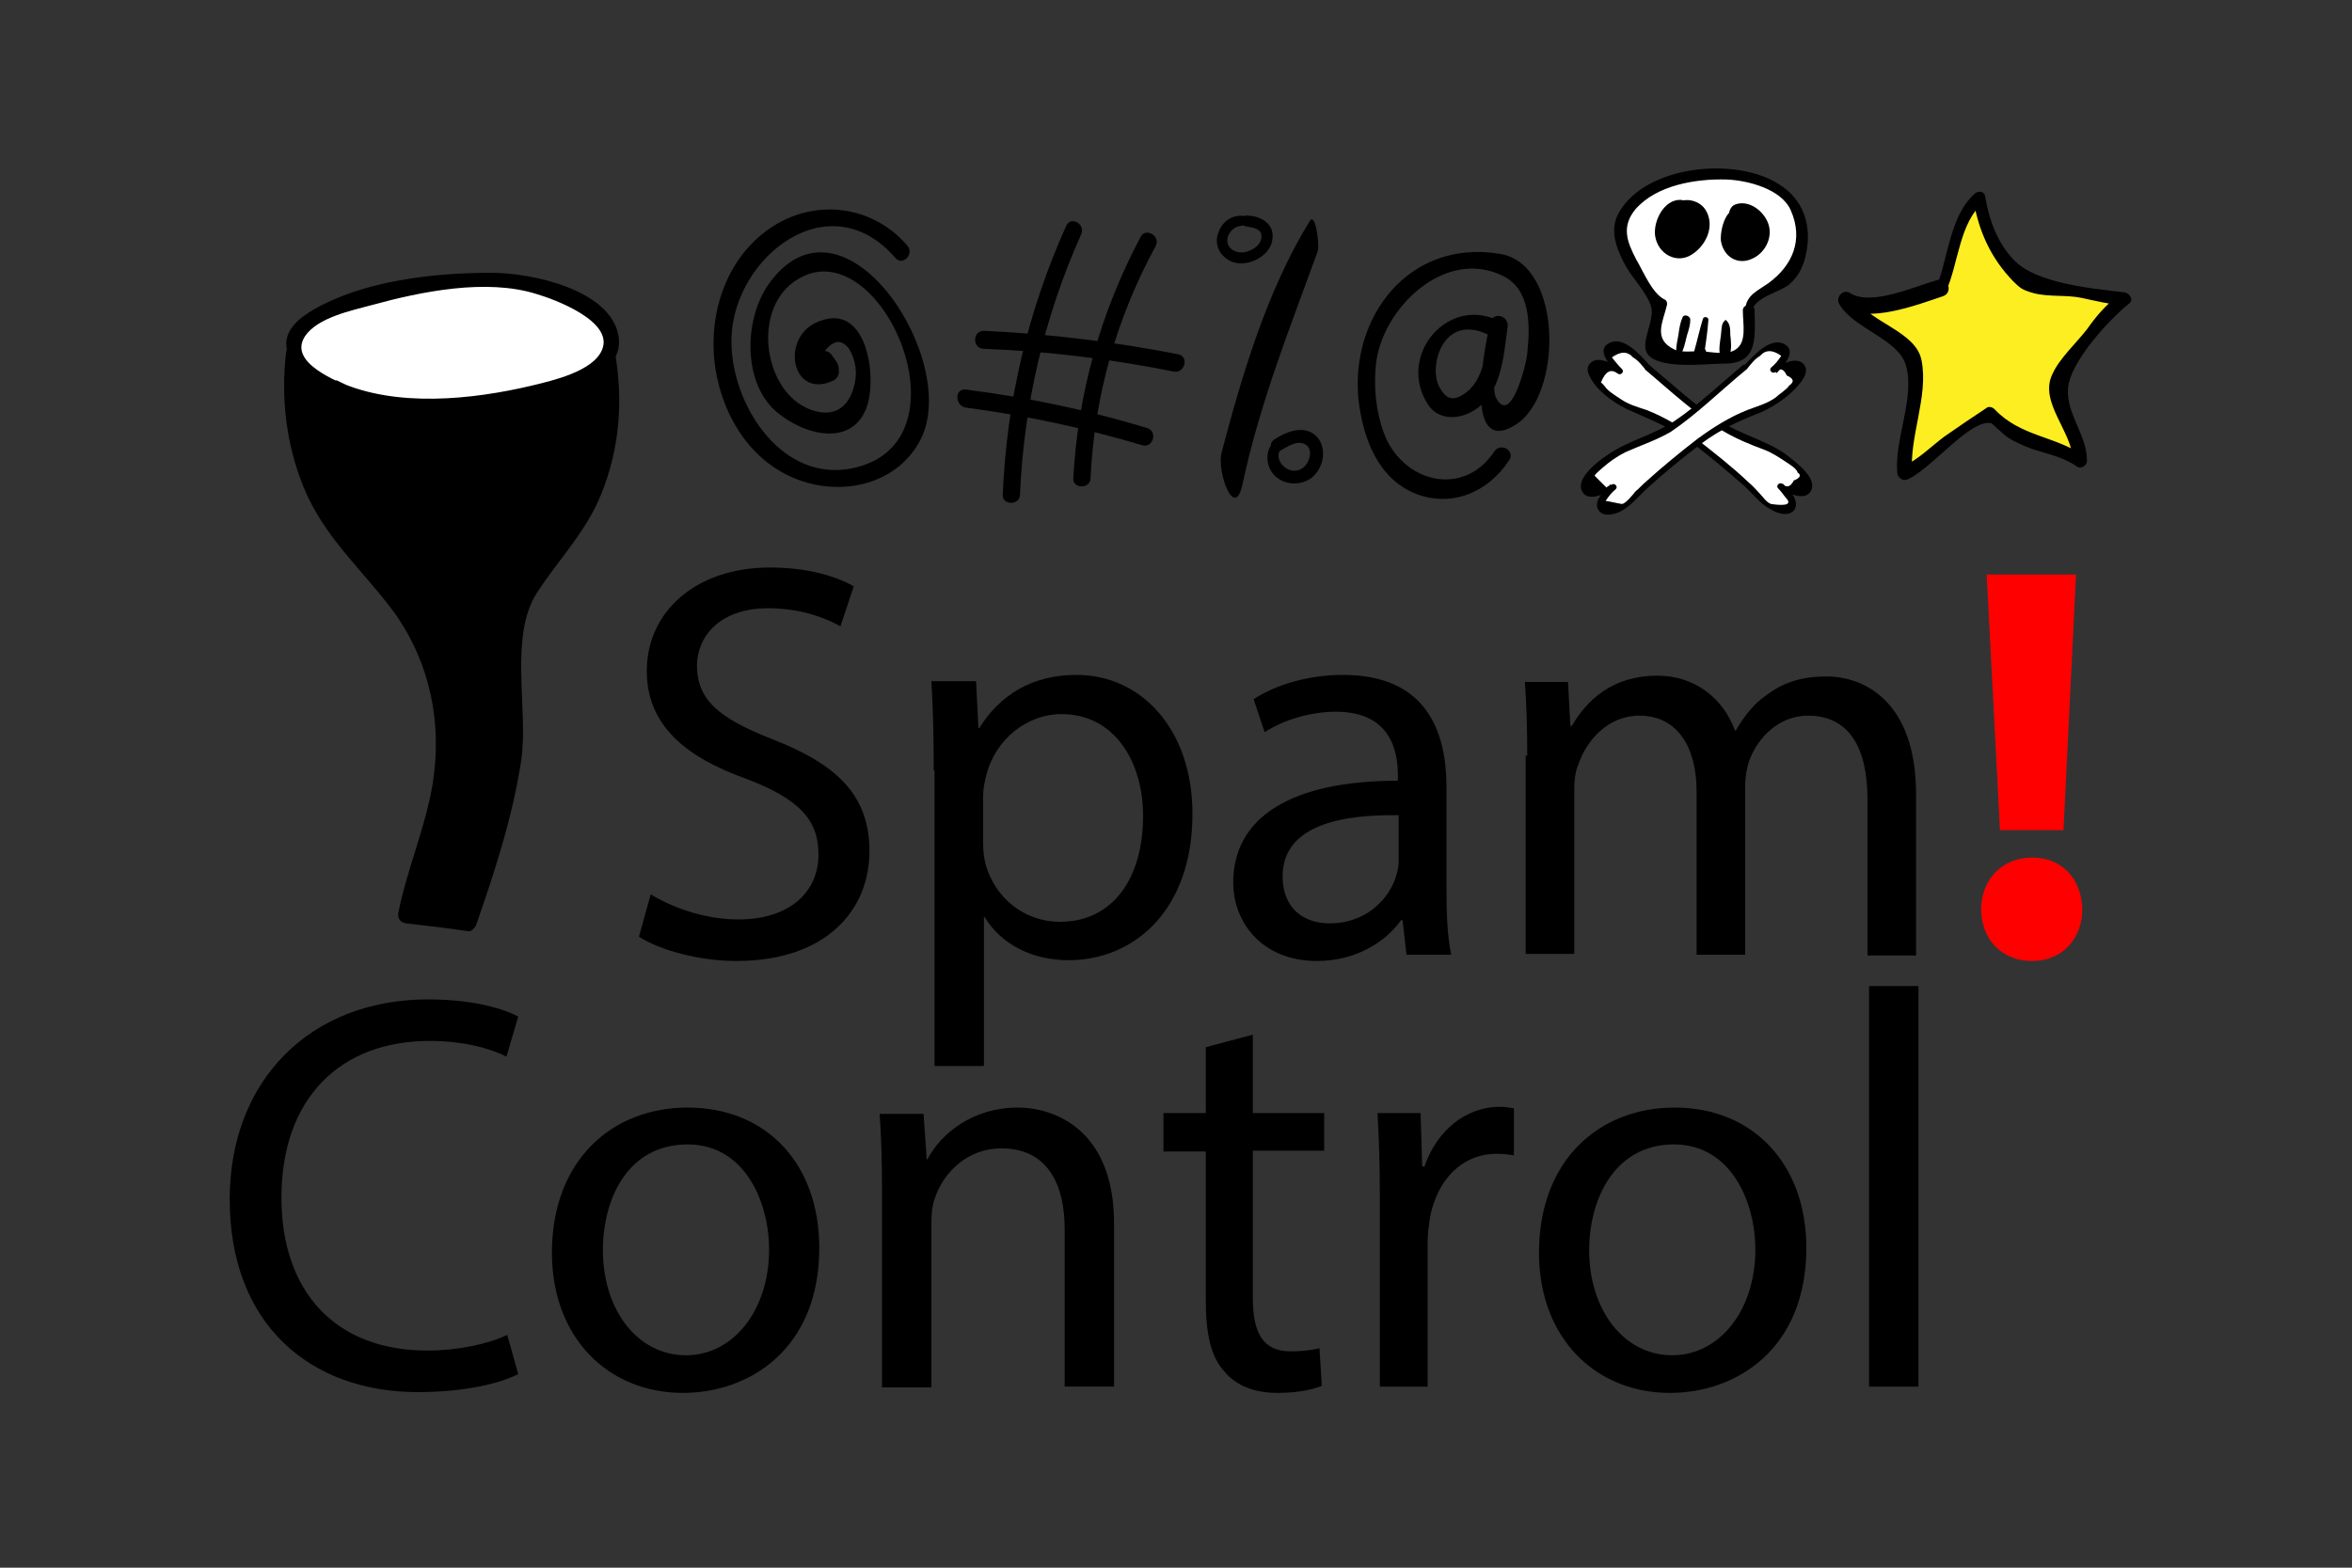<?xml version="1.0" encoding="utf-8"?>
<!-- Generator: Adobe Illustrator 19.2.1, SVG Export Plug-In . SVG Version: 6.00 Build 0)  -->
<svg version="1.1" id="ga-spam-control" xmlns="http://www.w3.org/2000/svg" xmlns:xlink="http://www.w3.org/1999/xlink" x="0px"
	 y="0px" viewBox="0 0 300 200" style="enable-background:new 0 0 300 200;" xml:space="preserve">
<rect x="0" y="0" width="300" height="200" fill="#333333" stroke="none"/>
<style type="text/css">
	.st0{fill:#FF0000;}
	.st1{fill:#FFFFFF;}
	.st2{fill:#FCEE21;}
</style>
<g id="logo">
	<g id="text">
		<g id="control">
			<path d="M66.1,175.3c-2.3,1.2-6.9,2.3-12.8,2.3c-13.7,0-24-8.6-24-24.6c0-15.2,10.3-25.5,25.3-25.5c6,0,9.9,1.3,11.5,2.2
				l-1.5,5.1c-2.4-1.2-5.8-2-9.8-2c-11.4,0-18.9,7.3-18.9,20c0,11.9,6.8,19.5,18.6,19.5c3.8,0,7.7-0.8,10.2-2L66.1,175.3z"/>
			<path d="M104.5,159.2c0,12.9-8.9,18.5-17.4,18.5c-9.4,0-16.7-6.9-16.7-17.9c0-11.7,7.6-18.5,17.3-18.5
				C97.8,141.3,104.5,148.5,104.5,159.2z M76.9,159.5c0,7.6,4.4,13.4,10.6,13.4c6,0,10.6-5.7,10.6-13.5c0-5.9-3-13.4-10.4-13.4
				C80.1,146,76.9,152.9,76.9,159.5z"/>
			<path d="M112.5,151.5c0-3.6-0.1-6.6-0.3-9.4h5.6l0.4,5.8h0.1c1.7-3.3,5.8-6.6,11.5-6.6c4.8,0,12.3,2.9,12.3,14.8v20.8h-6.3v-20.1
				c0-5.6-2.1-10.3-8.1-10.3c-4.2,0-7.4,3-8.5,6.5c-0.3,0.8-0.4,1.9-0.4,3v21h-6.3V151.5z"/>
			<path d="M159.8,132v10h9.1v4.8h-9.1v18.8c0,4.3,1.2,6.8,4.8,6.8c1.7,0,2.9-0.2,3.7-0.4l0.3,4.8c-1.2,0.5-3.2,0.9-5.6,0.9
				c-3,0-5.3-0.9-6.8-2.7c-1.8-1.9-2.4-5-2.4-9.1v-19h-5.4V142h5.4v-8.4L159.8,132z"/>
			<path d="M176,152.9c0-4.1-0.1-7.6-0.3-10.9h5.5l0.2,6.8h0.3c1.6-4.7,5.4-7.6,9.6-7.6c0.7,0,1.2,0.1,1.8,0.2v6
				c-0.6-0.1-1.3-0.2-2.2-0.2c-4.5,0-7.6,3.4-8.5,8.1c-0.1,0.9-0.3,1.9-0.3,3v18.6H176V152.9z"/>
			<path d="M230.4,159.2c0,12.9-8.9,18.5-17.4,18.5c-9.4,0-16.7-6.9-16.7-17.9c0-11.7,7.6-18.5,17.3-18.5
				C223.6,141.3,230.4,148.5,230.4,159.2z M202.7,159.5c0,7.6,4.4,13.4,10.6,13.4c6,0,10.6-5.7,10.6-13.5c0-5.9-3-13.4-10.4-13.4
				C206,146,202.7,152.9,202.7,159.5z"/>
			<path d="M238.4,125.8h6.3v51.1h-6.3V125.8z"/>
		</g>
		<g id="spam">
			<path d="M83,114.1c2.8,1.7,6.9,3.2,11.2,3.2c6.4,0,10.2-3.4,10.2-8.3c0-4.5-2.6-7.1-9.1-9.6c-7.9-2.8-12.8-6.9-12.8-13.8
				c0-7.6,6.3-13.2,15.7-13.2c5,0,8.6,1.2,10.7,2.4l-1.7,5.1c-1.6-0.9-4.8-2.3-9.2-2.3c-6.6,0-9.1,4-9.1,7.3c0,4.5,3,6.8,9.6,9.4
				c8.2,3.2,12.4,7.1,12.4,14.3c0,7.5-5.5,14-17,14c-4.7,0-9.8-1.4-12.4-3.1L83,114.1z"/>
			<path d="M119.1,98.3c0-4.5-0.1-8.1-0.3-11.4h5.7l0.3,6h0.1c2.6-4.2,6.7-6.8,12.4-6.8c8.4,0,14.8,7.1,14.8,17.7
				c0,12.5-7.6,18.7-15.8,18.7c-4.6,0-8.6-2-10.7-5.5h-0.1V136h-6.3V98.3z M125.4,107.6c0,0.9,0.1,1.8,0.3,2.6
				c1.2,4.4,5,7.4,9.5,7.4c6.7,0,10.6-5.5,10.6-13.5c0-7-3.7-13-10.4-13c-4.3,0-8.4,3.1-9.6,7.8c-0.2,0.8-0.4,1.7-0.4,2.6V107.6z"/>
			<path d="M179.4,121.8l-0.5-4.4h-0.2c-1.9,2.7-5.7,5.2-10.7,5.2c-7.1,0-10.7-5-10.7-10c0-8.4,7.5-13,21-13v-0.7
				c0-2.9-0.8-8.1-7.9-8.1c-3.2,0-6.6,1-9.1,2.6l-1.4-4.2c2.9-1.9,7.1-3.1,11.4-3.1c10.7,0,13.2,7.3,13.2,14.3v13c0,3,0.1,6,0.6,8.4
				H179.4z M178.4,104c-6.9-0.1-14.8,1.1-14.8,7.8c0,4.1,2.7,6,6,6c4.5,0,7.4-2.9,8.4-5.8c0.2-0.6,0.4-1.4,0.4-2V104z"/>
			<path d="M194.8,96.4c0-3.6-0.1-6.6-0.3-9.4h5.5l0.3,5.6h0.2c1.9-3.3,5.2-6.4,10.9-6.4c4.8,0,8.4,2.9,9.9,7h0.1
				c1.1-1.9,2.4-3.5,3.9-4.5c2.1-1.6,4.4-2.4,7.7-2.4c4.6,0,11.4,3,11.4,15.1v20.5h-6.2V102c0-6.7-2.4-10.7-7.6-10.7
				c-3.6,0-6.4,2.7-7.5,5.8c-0.3,0.9-0.5,2-0.5,3.2v21.5h-6.2v-20.9c0-5.5-2.4-9.6-7.3-9.6c-4,0-6.8,3.2-7.8,6.3
				c-0.4,0.9-0.5,2-0.5,3.1v21h-6.2V96.4z"/>
			<path class="st0" d="M252.7,116c0-3.8,2.7-6.6,6.5-6.6c3.8,0,6.3,2.7,6.4,6.6c0,3.7-2.5,6.6-6.4,6.6
				C255.3,122.6,252.7,119.8,252.7,116z M255.1,105.9l-1.7-32.6h11.4l-1.6,32.6H255.1z"/>
		</g>
	</g>
	<g id="filter">
		<g>
			<path d="M76,46.5c-2,1.9-4.7,2.6-7.2,3.5c-2.8,1.1-5.7,1.7-8.6,2.1c-5.8,0.6-11.7-0.1-17.1-2.4c-1.6-0.6-3.1-1.4-4.3-2.7
				c-0.6-0.6-1-1.4-1.3-2.1c-1.5,10.2,2.3,21,9.7,28.2c8.1,7.9,11,17.5,8.6,28.7c-1,4.6-1.7,4.8-2.8,9.2c-0.4,1.4-0.8,3.2-1.2,5.8
				l3.9,0.5l3.9,0.5c0.6-1.7,1.2-3.5,1.8-5.3C63.9,105,66,97.2,66,89.4c0-3.6-1-8.6,0.3-12.1c0.6-1.7,1.8-3.1,3-4.5
				c0.5-0.5,0.7-1.1,1.1-1.7c0.6-0.8,1.2-1.4,1.8-2.2c2.2-3,3.8-6.4,4.8-10c1.2-4.6,1.3-9.4,0.4-14C77,45.5,76.6,46,76,46.5z"/>
			<g>
				<path d="M75.3,45.8c-4.7,3.8-12.7,5.4-18.6,5.5c-5.6,0.1-15.6-1-18.3-6.9c-0.5-1-1.8-0.3-1.9,0.5c-0.7,5.9,0,11.7,2.2,17.2
					c2.7,6.6,7.6,10.6,11.7,16.2c4.5,6.4,6,14,4.8,21.6c-0.9,5.6-3.3,11-4.4,16.6c-0.1,0.7,0.3,1.2,1,1.3c2.6,0.3,5.3,0.6,7.9,1
					c0.4,0.1,0.8-0.4,1-0.7c2.4-6.9,4.7-13.9,5.8-21.2c0.9-6.5-1.6-15.7,2-21.3c2.8-4.3,6.3-7.8,8.2-12.6c2.4-5.9,2.8-12.1,1.7-18.3
					c-0.2-0.9-1.4-0.9-1.8-0.2C76.1,44.9,75.7,45.4,75.3,45.8c-0.9,0.9,0.5,2.4,1.4,1.4c0.7-0.7,0.9-1,1.5-1.8
					c-0.6-0.1-1.2-0.2-1.8-0.2c1.7,9.7-1,17.8-6.8,25.5c-1.5,2-3.4,4-4.3,6.4c-1.1,3-0.6,6.3-0.5,9.4c0.5,8.9-1.6,17.4-4.3,25.8
					c0,0-1.2,4.6-1.1,4.5c-0.5,0.3-2.8-0.3-3.4-0.4c-1.4-0.2-2.8-0.3-4.2-0.5c0.3,0.4,0.6,0.8,1,1.3c2.3-11.9,7.7-22.5,2.4-34.5
					c-2.6-5.9-7.4-9.5-11-14.7c-4.7-6.7-6.5-14.8-5.6-22.9c-0.6,0.2-1.2,0.3-1.9,0.5c2.8,6.2,12.2,7.7,18.3,7.9
					c7.1,0.3,16.1-1.4,21.7-6C77.7,46.4,76.3,45,75.3,45.8z"/>
			</g>
		</g>
		<g>
			<path class="st1" d="M42.7,49.5c13.2,6.5,53.4-2.9,25.9-13C60.8,33.6,23.4,40.1,42.7,49.5C48.1,52.2,41.1,48.8,42.7,49.5z"/>
			<g>
				<path d="M42.2,50.4c7.3,3.3,16.6,2.7,24.2,1.1c3.7-0.8,13.4-2.9,12.5-8.6c-1-6-11.2-8.1-16.2-8.1c-7.4,0-16.3,1-22.7,4.7
					c-7.7,4.4-1,9.3,4.2,11.8c0.3-0.6,0.7-1.2,1-1.7c-0.8-0.4-1.5-0.7-2.3-1.1c-0.3,0.6-0.7,1.2-1,1.7C42,50.3,42.1,50.4,42.2,50.4
					c1.2,0.6,2.2-1.2,1-1.7c-0.1,0-0.2-0.1-0.2-0.1c-1.2-0.6-2.2,1.2-1,1.7c0.8,0.4,1.5,0.7,2.3,1.1c1.2,0.6,2.2-1.2,1-1.7
					c-2.3-1.1-8.6-3.4-6.4-6.8c1.6-2.4,6-3.3,8.6-4c6.2-1.7,14.5-3.4,20.9-1.4c2.4,0.7,9.9,3.5,8.4,7.1c-1.1,2.8-6.5,4-9,4.6
					C60.2,51,50.5,52,43.2,48.7C42,48.1,41,49.9,42.2,50.4z"/>
			</g>
		</g>
	</g>
	<g id="swearing">
		<g>
			<g>
				<path d="M115.7,31.3c-4.3-5-11.4-6-17-2.5c-5.7,3.6-8.2,10.4-7.6,17c0.6,6.3,4.1,12.7,10.2,15.2c5.7,2.4,12.9,1,16-4.7
					c5.5-9.9-9.4-33.1-19-20.4c-3.4,4.4-3.7,12.8,0.7,16.6c3.6,3.1,9.8,4.6,11.6-0.7c1.3-4-0.1-13.7-6.6-10.6
					c-4.5,2.2-2.9,9.9,2.4,7.3c0.3-0.2,0.6-0.6,0.6-1c0-1.1-0.2-1.2-0.9-2.2c-0.8-1.2-2.8-0.1-1.9,1.1c1.5-2.9,2.9-3.5,4.1-1.9
					c0.9,1.5,1.1,3.2,0.6,4.9c-0.9,3.3-3.4,3.9-6.1,2.6c-5.5-2.6-6.9-12.9-1-16.4C112,29.4,123.6,55,110,59.4
					c-9.9,3.2-17-7.8-16.7-16.4c0.4-10.3,12.5-19.8,20.9-10.1C115.1,34,116.7,32.4,115.7,31.3L115.7,31.3z"/>
			</g>
		</g>
		<g>
			<g>
				<path d="M136,28.8c-4.9,10.9-7.6,22.4-8.1,34.3c-0.1,1.4,2.2,1.4,2.2,0c0.5-11.5,3.1-22.7,7.8-33.2
					C138.5,28.6,136.6,27.5,136,28.8L136,28.8z"/>
			</g>
		</g>
		<g>
			<g>
				<path d="M145.5,30.2c-5.1,9.6-8,19.9-8.6,30.8c-0.1,1.4,2.2,1.4,2.2,0c0.5-10.5,3.3-20.4,8.3-29.6
					C148.1,30.1,146.1,29,145.5,30.2L145.5,30.2z"/>
			</g>
		</g>
		<g>
			<g>
				<path d="M125.5,44.5c8.1,0.3,16.2,1.3,24.2,2.9c1.4,0.3,2-1.9,0.6-2.2c-8.2-1.6-16.4-2.6-24.8-3C124,42.2,124,44.5,125.5,44.5
					L125.5,44.5z"/>
			</g>
		</g>
		<g>
			<g>
				<path d="M123.2,52c7.6,1,15.1,2.6,22.5,4.8c1.4,0.4,2-1.8,0.6-2.2c-7.6-2.3-15.2-3.9-23.1-4.9C121.7,49.5,121.8,51.8,123.2,52
					L123.2,52z"/>
			</g>
		</g>
		<g>
			<g>
				<path d="M167,28.3c-5.4,8.8-8.6,19.6-11.2,29.5c-0.6,2.4,1.7,8.8,2.7,3.9c2.2-10.3,6-19.8,9.6-29.7
					C168.3,31.2,167.8,26.8,167,28.3L167,28.3z"/>
			</g>
		</g>
		<g>
			<g>
				<path d="M159.3,27.7c-1.8-0.6-3.5,0.4-4,2.3c-0.5,1.8,1,3.5,2.8,3.6c1.8,0.1,4-1.2,4.2-3.1c0.3-2-1.6-3-3.3-3
					c-0.9,0-0.9,1.3,0,1.4c0.8,0.1,1.9,0.3,1.9,1.2c0.1,1.3-1.7,2.2-2.7,2.1c-1.3-0.1-2.1-1.2-1.4-2.4c0.6-1,1.4-1,2.4-1.1
					C159.8,28.6,159.9,27.8,159.3,27.7L159.3,27.7z"/>
			</g>
		</g>
		<g>
			<g>
				<path d="M163.3,55.8c-1.7,0.8-2.1,2.8-1.1,4.4c1.1,1.6,3.3,1.9,4.9,0.9c1.6-1.1,2.2-3.5,1.1-5.1c-1.5-2-4.1-1-5.7,0.1
					c-0.9,0.6-0.1,2,0.8,1.4c0.9-0.5,2-1.3,3-0.9c1.3,0.5,0.8,2.3,0,3c-1.9,1.6-4.6-1.4-2.4-2.8C164.5,56.4,164,55.4,163.3,55.8
					L163.3,55.8z"/>
			</g>
		</g>
		<g>
			<g>
				<path d="M191.5,41.1c-6.7-3.7-13.5,4.3-9.3,10.6c1.3,1.9,3.9,1.9,5.9,0.6c3.5-2.2,3.7-7.1,4.2-10.6c0.2-1.4-1.8-2-2.2-0.6
					c-0.6,2.4-3.7,17.4,3.2,13.1c6-3.7,6.1-20.4-1.9-21.8c-11.7-2-19.3,8.1-18.1,18.8c0.6,4.8,2.5,9.9,7.3,11.8
					c4.7,1.8,9.3-0.3,11.9-4.3c0.8-1.2-1.1-2.3-1.9-1.1c-4,6-11.8,3.9-14.1-2.4c-1-2.7-1.3-5.8-1-8.7c0.7-7,8.7-15,16.2-11.3
					c3.5,1.7,3.5,6.2,3.1,9.9c-0.1,1.3-2.1,9.4-4,5.6c-0.8-1.6,0.9-7.2,1.4-9.1c-0.7-0.2-1.4-0.4-2.2-0.6c-0.4,2.9-0.4,7-2.9,9
					c-1.7,1.3-2.6,1-3.5-0.6c-1.5-2.8,0.6-9.8,6.6-6.5C191.7,43.7,192.8,41.8,191.5,41.1L191.5,41.1z"/>
			</g>
		</g>
		<g>
			<g>
				<g>
					<path class="st1" d="M223,39.6c-0.1-2.1,4.9-3,5.8-5c1.2-2.6,1.7-5.5,0.3-8c-1.8-3.1-6.2-4.5-10.2-4.3c-4,0.3-6.3,0.6-9.5,2.7
						c-0.5,0.3-2.9,2.8-2.8,3.4c0,0.7,0.2,2.7,0.5,3.3c0.5,1.1,1.9,3.4,3.4,5.8c0.4,0.6,0.6,1.4,1.5,1.4c-0.4,1.8-0.8,3.6-1.1,5.4
						c0,0.2-0.1,0.4,0.1,0.6c0.2,0.3,0.7,0.4,1.1,0.4c2.8,0.2,5.7,0.3,8.5,0.5c0.7,0,1.5,0,2-0.5c0.2-0.2,0.2-0.4,0.3-0.7
						C222.9,42.9,223.1,41.2,223,39.6z"/>
					<g>
						<path d="M223.4,39.7c0.6-1.9,3.4-2.3,4.8-3.4c1.3-1.1,1.9-2.5,2.2-4.1c0.7-3.5-0.4-6.8-3.5-8.7c-5.4-3.5-16.9-2.5-20.4,3.6
							c-1.3,2.3-0.3,4.7,0.9,6.9c0.9,1.6,2.7,3.4,3.2,5.1c0.5,1.8-1.4,4.5-0.5,6c1.4,2.1,7.5,1.3,9.5,1.3c4.5,0.1,4.3-2.8,4.2-6.8
							c0-0.9-1.5-0.9-1.5,0c0,1.8,0.6,4.2-1.1,5.1c-1.1,0.6-3,0.2-4.2,0.1c-0.9,0-2.6,0.2-3.4-0.2c-2.8-1.3-1.5-3.5-1-5.6
							c0.1-0.3,0-0.7-0.3-0.8c-1.6-0.8-2.7-3.6-3.6-5.1c-1.2-2.3-1.9-4.2-0.1-6.4c2.7-3.1,7.7-3.9,11.6-3.8c2.7,0.1,7,1.2,8.2,3.9
							c1.7,3.8,0.2,7.1-2.8,9.3c-1.4,1-2.8,1.5-3,3.3C222.6,40,223.2,40.1,223.4,39.7z"/>
					</g>
				</g>
				<g>
					<g>
						<path d="M214.6,44.8c0.3-0.7,0.4-1.4,0.6-2.1c0.2-0.6,0.4-1.3,0.4-1.9c0-0.5-0.8-0.8-1-0.3c-0.3,0.7-0.4,1.4-0.5,2.1
							c-0.1,0.7-0.3,1.4-0.3,2.1C213.8,45.2,214.4,45.2,214.6,44.8L214.6,44.8z"/>
					</g>
				</g>
				<g>
					<path d="M213.6,27.4c0.4-0.9,1.7-1.3,2.5-0.8s1.3,1.6,1.1,2.6c-0.2,1-0.9,1.8-1.7,2.4c-0.3,0.2-0.7,0.4-1.2,0.5
						c-0.8,0.1-1.6-0.6-1.9-1.3c-0.7-1.6,0.3-3.7,2-4.1"/>
					<g>
						<path d="M214.1,27.9c0.7-0.8,1.9-0.8,2.2,0.4c0.2,1-0.6,2.2-1.6,2.6c-1,0.4-1.6-0.7-1.4-1.6c0.2-1,0.9-1.2,1.6-1.8
							c0.8-0.6,0.6-1.9-0.5-2c-2.1-0.1-3.5,2.6-3.3,4.5c0.3,2.4,2.8,3.8,4.8,2.4c1.8-1.2,2.9-3.7,1.6-5.7c-1.1-1.6-4-1.7-4.6,0.5
							C212.8,27.9,213.6,28.4,214.1,27.9L214.1,27.9z"/>
					</g>
				</g>
				<g>
					<path d="M221.8,27.2c-0.9,0.8-1.4,2-1.3,3.2c0.1,0.7,0.4,1.4,1,1.7c0.4,0.2,0.8,0.2,1.2,0.1c1.3-0.3,2.1-1.8,1.8-3
						c-0.3-1.3-1.7-2.2-3-1.9"/>
					<g>
						<path d="M222,26.6c-1.9-0.3-2.6,2.7-2.5,4.1c0.3,2,2.1,3.2,4,2.3c1.6-0.7,2.6-2.6,2.1-4.3c-0.5-1.7-2.5-3.3-4.3-2.6
							c-0.8,0.3-1.2,1.9,0,2.1c0.7,0.1,1.5,0.1,2,0.8c0.4,0.6,0.2,1.6-0.5,2c-1,0.6-1.3-0.5-1.2-1.3c0.1-0.9,1-1.6,0.9-2.5
							C222.4,26.9,222.3,26.6,222,26.6L222,26.6z"/>
					</g>
				</g>
				<g>
					<g>
						<path d="M217.2,40.7c-0.4,1.3-0.7,2.7-1.1,4.1c-0.2,0.7,0.6,1,1.1,0.6c0.1,0,0.1-0.1,0.2-0.1c0.6-0.5-0.2-1.3-0.8-1
							c-0.1,0-0.1,0.1-0.2,0.1c0.3,0.2,0.6,0.4,1,0.6c0.2-1.4,0.4-2.7,0.5-4.1C218,40.4,217.3,40.3,217.2,40.7L217.2,40.7z"/>
					</g>
				</g>
				<g>
					<g>
						<path d="M220,40.9c-0.5,0.4-0.4,1.3-0.5,1.9c-0.1,0.8-0.3,1.7-0.1,2.6c0.1,0.6,1,0.5,1.2,0c0.3-0.8,0.2-1.9,0.1-2.7
							c0-0.6,0-1.4-0.5-1.8C220.2,40.8,220.1,40.8,220,40.9L220,40.9z"/>
					</g>
				</g>
			</g>
			<g>
				<g>
					<path class="st1" d="M210.1,46.9c-0.2-0.2-0.4-0.5-0.7-0.7c-0.7-0.7-1.3-1.4-2.3-1.8c-0.6-0.3-1.1-0.4-1.6-0.3
						c-0.5,0.1-0.9,0.5-0.7,1.1c0.2,0.5,0.6,1.1,1,1.6c0.2,0.2,0.4,0.4,0.5,0.6c-0.7-0.3-1.5-0.8-2.2-0.9c-0.7-0.1-1.4,0.1-1.4,0.8
						c0,0.7,0.8,1.7,1.5,2.3c0.5,0.5,1.2,1.1,1.8,1.5c0.5,0.4,1.1,0.7,1.7,1c0.3,0.2,0.8,0.3,1.1,0.4c0.3,0.1,0.5,0.1,0.8,0.2
						c0.2,0.1,0.4,0.2,0.6,0.3c0.5,0.2,1,0.4,1.5,0.7c1.2,0.7,2.3,1.3,3.5,2.1c0.7,0.5,1.4,1.1,2.1,1.6c0.9,0.7,1.8,1.5,2.7,2.3
						c0.8,0.7,1.6,1.3,2.4,2c0.3,0.3,0.6,0.5,0.9,0.7l0,0.1c0.2,0.2,0.4,0.5,0.7,0.7c0.7,0.7,1.3,1.4,2.3,1.8
						c0.6,0.3,1.1,0.4,1.6,0.3c0.5-0.1,0.9-0.5,0.7-1.1c-0.2-0.5-0.6-1.1-1-1.6c-0.2-0.2-0.4-0.4-0.5-0.6c0.7,0.3,1.5,0.8,2.2,0.9
						c0.7,0.1,1.4-0.1,1.4-0.8c0-0.7-0.8-1.7-1.5-2.3c-0.5-0.5-1.2-1.1-1.8-1.5c-0.5-0.4-1.1-0.7-1.7-1c-0.3-0.2-0.8-0.3-1.1-0.4
						c-0.3-0.1-0.5-0.1-0.8-0.2c-0.2-0.1-0.4-0.2-0.6-0.3c-0.5-0.2-1-0.4-1.5-0.7c-1.2-0.7-2.3-1.3-3.5-2.1
						c-0.7-0.5-1.4-1.1-2.1-1.6c-0.9-0.7-1.8-1.5-2.7-2.3c-0.8-0.7-1.6-1.3-2.4-2C210.7,47.4,210.4,47.2,210.1,46.9"/>
					<g>
						<path d="M210.4,46.6c-1-1.1-3.3-3.9-5.2-2.8c-1.7,0.9,0.3,2.9,1,3.7c0.2-0.2,0.3-0.4,0.5-0.6c-0.9-0.4-2.7-1.5-3.7-0.7
							c-0.9,0.7-0.4,1.6,0.1,2.4c1.1,1.7,3.2,3.1,5.1,3.9c2.7,1.2,5.2,2.2,7.6,4c2.3,1.7,4.5,3.6,6.7,5.5c1.1,1,2,2.3,3.4,3
							c0.8,0.5,2.3,1,3,0c0.7-1.2-0.8-2.6-1.5-3.3c-0.2,0.2-0.3,0.4-0.5,0.6c1,0.5,3.3,1.8,4.1,0.3c0.9-1.7-2.3-3.9-3.3-4.7
							c-2.6-1.8-5.8-2.5-8.5-4.3C216,51.6,213.3,49,210.4,46.6c-0.4-0.2-0.9,0.3-0.5,0.6c3.2,2.7,6.3,5.6,9.9,7.8
							c1.7,1,3.4,1.7,5.3,2.4c1,0.4,1.9,1,2.8,1.6c0.3,0.2,1.3,0.8,1.4,1.3c0.5,0.3,0.3,0.7-0.5,1c-0.4,0.8-0.9,1-1.5,0.4
							c-0.4-0.2-0.8,0.3-0.5,0.6c0.3,0.3,0.6,0.7,0.9,1.1c0.9,0.9,0.3,1.2-1.8,0.9c-0.6-0.2-1.1-1-1.5-1.4c-0.5-0.5-0.8-0.9-1.3-1.3
							c-2.1-2-4.4-3.8-6.7-5.6c-1.9-1.5-4.1-2.8-6.4-3.7c-1.2-0.4-2.3-0.7-3.3-1.4c-0.6-0.4-1.6-1-2-1.6c-0.2-0.2-0.3-0.4-0.5-0.5
							c0.6-1.5,1.3-1.8,2.2-1.1c0.4,0.2,0.8-0.3,0.5-0.6c-0.5-0.5-0.9-1-1.3-1.5c1.1-0.8,2-0.8,2.7,0c0.7,0.4,1.2,1.1,1.7,1.7
							C210.2,47.5,210.7,46.9,210.4,46.6L210.4,46.6z"/>
					</g>
				</g>
				<g>
					<path class="st1" d="M222.5,46.9c0.2-0.2,0.4-0.5,0.7-0.7c0.7-0.7,1.3-1.4,2.3-1.8c0.6-0.3,1.1-0.4,1.6-0.3
						c0.5,0.1,0.9,0.5,0.7,1.1c-0.2,0.5-0.6,1.1-1,1.6c-0.2,0.2-0.4,0.4-0.5,0.6c0.7-0.3,1.5-0.8,2.2-0.9c0.7-0.1,1.4,0.1,1.4,0.8
						c0,0.7-0.8,1.7-1.5,2.3c-0.5,0.5-1.2,1.1-1.8,1.5c-0.5,0.4-1.1,0.7-1.7,1c-0.3,0.2-0.8,0.3-1.1,0.4c-0.3,0.1-0.5,0.1-0.8,0.2
						c-0.2,0.1-0.4,0.2-0.6,0.3c-0.5,0.2-1,0.4-1.5,0.7c-1.2,0.7-2.3,1.3-3.5,2.1c-0.7,0.5-1.4,1.1-2.1,1.6
						c-0.9,0.7-1.8,1.5-2.7,2.3c-0.8,0.7-1.6,1.3-2.4,2c-0.3,0.3-0.6,0.5-0.9,0.7l0,0.1c-0.2,0.2-0.4,0.5-0.7,0.7
						c-0.7,0.7-1.3,1.4-2.3,1.8c-0.6,0.3-1.1,0.4-1.6,0.3c-0.5-0.1-0.9-0.5-0.7-1.1c0.2-0.5,0.6-1.1,1-1.6c0.2-0.2,0.4-0.4,0.5-0.6
						c-0.7,0.3-1.5,0.8-2.2,0.9c-0.7,0.1-1.4-0.1-1.4-0.8c0-0.7,0.8-1.7,1.5-2.3c0.5-0.5,1.2-1.1,1.8-1.5c0.5-0.4,1.1-0.7,1.7-1
						c0.3-0.2,0.8-0.3,1.1-0.4c0.3-0.1,0.5-0.1,0.8-0.2c0.2-0.1,0.4-0.2,0.6-0.3c0.5-0.2,1-0.4,1.5-0.7c1.2-0.7,2.3-1.3,3.5-2.1
						c0.7-0.5,1.4-1.1,2.1-1.6c0.9-0.7,1.8-1.5,2.7-2.3c0.8-0.7,1.6-1.3,2.4-2C221.9,47.4,222.2,47.2,222.5,46.9"/>
					<g>
						<path d="M222.8,47.1c0.5-0.6,1-1.3,1.7-1.7c0.7-0.8,1.6-0.8,2.7,0c-0.4,0.6-0.8,1.1-1.3,1.5c-0.3,0.3,0.1,0.8,0.5,0.6
							c0.6-0.6,1.1-0.5,1.5,0.4c0.9,0.4,1,0.8,0.3,1.3c-0.3,0.5-1.3,1.1-1.7,1.5c-1.1,0.8-2.3,1.1-3.6,1.6c-2.3,0.9-4.5,2.3-6.4,3.7
							c-2.2,1.7-4.4,3.5-6.5,5.4c-0.5,0.4-0.9,0.9-1.4,1.3c-0.4,0.5-1.2,1.5-1.7,1.6c-0.7-0.1-1.4-0.3-2.1-0.4
							c0.4-0.6,0.8-1.1,1.3-1.5c0.3-0.3-0.1-0.8-0.5-0.6c-0.2,0.1-0.5,0.2-0.7,0.4c-0.5-0.5-1-1-1.5-1.5c0-0.2,0.9-0.9,1.1-1.1
							c0.8-0.7,1.8-1.4,2.8-1.9c2-0.9,3.9-1.5,5.8-2.6C216.5,52.8,219.5,49.8,222.8,47.1c0.4-0.3-0.2-0.8-0.5-0.5
							c-2.9,2.4-5.6,5-8.7,7.1c-2.7,1.8-5.9,2.5-8.5,4.3c-1.1,0.7-4.2,3-3.3,4.7c0.8,1.5,3.2,0.1,4.1-0.3c-0.2-0.2-0.3-0.4-0.5-0.6
							c-0.7,0.7-2.1,2-1.6,3.1c0.5,1.1,1.9,0.8,2.8,0.4c1.4-0.7,2.4-2,3.5-3c2.2-2,4.5-3.9,6.9-5.7c2.4-1.8,4.8-2.9,7.6-4
							c1.8-0.8,3.7-2.1,4.9-3.6c0.6-0.7,1.3-1.8,0.5-2.6c-1-1-2.9,0.2-3.9,0.6c0.2,0.2,0.3,0.4,0.5,0.6c0.8-0.8,2.7-2.8,1-3.7
							c-1.9-1-4.1,1.7-5.2,2.8C221.9,46.9,222.5,47.5,222.8,47.1L222.8,47.1z"/>
					</g>
				</g>
			</g>
		</g>
		<g>
			<path class="st2" d="M247.7,36.7c0,0.1,0,0.1,0,0.2c0.7-1.2,0.9-2.7,1.3-4.1c0.5-1.6,1.1-3.4,1.7-4.9c0.3-0.7,0.9-2.2,1.7-2.5
				c0,0.1,0,0.1,0,0.2l0,0.9c0.3,0.8,0.7,2.5,1,3.3c0.5,1.3,1.5,2.2,2.3,3.3c0.4,0.5,0.7,1,1.2,1.6c0.4,0.4,0.5,0.8,0.7,0.9
				c0.2,0.3,0.4,0.5,0.7,0.7c0.6,0.6,1.7,0.4,2.5,0.4c2.3,0.1,4.5,0.4,6.7,1.2c1.2,0.4,2.4,0.1,3.6,0.5c-0.6,0.7-1.5,0.9-2.1,1.7
				c-1,1.3-1.9,2.5-2.8,3.9c-0.4,0.6-1,1.1-1.4,1.7c-0.3,0.4-0.6,0.9-1,1.3c-0.4,0.5-1.2,1.1-1.5,1.8c-0.3,0.7,0.2,1.5,0.5,2.1
				c0.5,1.1,0.8,2.3,1.2,3.4c0.3,0.9,0.6,1.8,1.1,2.7c0.4,0.8,0.4,1,0.3,2l-1.1-0.7c-0.5-0.2-0.6-0.2-1.1-0.4
				c-0.6-0.3-1.2-0.4-1.9-0.6c-2.6-0.6-5.8-2.1-7.4-4.2l-0.6,0.4c-0.8,0.4-1.7,1-2.4,1.5c-1.2,0.8-2.3,1.7-3.5,2.5
				c-0.8,0.5-1.5,0.9-2.2,1.6c-0.4,0.4-1.5,1.5-2.1,1.5c-0.3-1.1,0.1-2.6,0.3-3.7c0.2-1.1,0.1-2.1,0.2-3.2c0.1-0.8,0.3-1.6,0.4-2.3
				c0.2-1.7,0.3-4.1,0.3-5.8c-0.8-0.5-1.6-1.1-2.4-1.7c-1.4-1-2.9-2-4.2-3.2c-0.4-0.3-1.9-1.5-2-2.1c0.4,0.5,1.2,0.7,1.8,0.6
				c1.8-0.1,3.8-0.4,5.6-0.8c1.3-0.3,4-1.1,4.7-1.3"/>
			<g>
				<path d="M247,36.5c0,0.1,0,0.1,0,0.2c-0.1,0.7,0.9,1.3,1.2,0.5c1.6-3.5,1.7-8.8,4.8-11.4c-0.4-0.1-0.9-0.2-1.3-0.3
					c0.7,4,2.2,7.4,5.1,10.4c0.9,0.9,1.2,1.1,2.6,1.5c1.9,0.5,4.2,0.2,6.1,0.6c1.8,0.4,3.6,0.8,5.4,1c-0.2-0.5-0.4-0.9-0.6-1.4
					c-1.7,1.3-2.9,2.7-4.1,4.4c-1.3,1.7-3.5,3.7-4.4,5.7c-1.8,3.6,2.6,7.4,2.6,11.1c0.4-0.2,0.9-0.5,1.3-0.7
					c-3.6-2.5-8-2.4-11.3-5.9c-0.3-0.3-0.8-0.4-1.1-0.1c-1.8,1.2-3.6,2.4-5.3,3.6c-1.5,1.1-3.5,3.1-5.3,3.8c0.4,0.3,0.8,0.6,1.2,0.9
					c-0.4-4.7,2.1-9.8,1.2-14.4c-0.7-3.8-6.7-4.8-8.7-8.2c-0.5,0.5-0.9,0.9-1.4,1.4c3.3,2.1,9.5-0.3,12.8-1.4
					c1.3-0.4,0.8-2.4-0.6-2.1c-2.9,0.8-8.5,3.4-11.2,1.7c-0.9-0.6-1.9,0.5-1.4,1.4c1.9,3.2,7.5,4.4,8.5,7.8c1.2,4-1.5,9.6-1.1,13.7
					c0,0.5,0.6,1.1,1.2,0.9c2.9-1.1,8.2-7.9,10.8-7.2c0.2,0.1,1.5,1.4,2.1,1.8c0.9,0.6,1.9,1,2.9,1.4c2,0.7,4,1,5.9,2.3
					c0.5,0.4,1.3-0.1,1.3-0.7c0-3.6-3.1-6.4-2.3-10c0.8-3.3,5.2-8.1,7.7-10.1c0.6-0.5,0-1.3-0.6-1.4c-4.1-0.5-11.2-1.1-14.1-4.1
					c-2.2-2.3-3.2-5.2-3.7-8.2c-0.1-0.6-0.9-0.7-1.3-0.3c-3.2,2.8-3.4,8.2-4.9,11.9c0.4,0.1,0.9,0.1,1.3,0.2c0-0.1,0-0.1,0-0.2
					C248.4,35.9,247.1,35.8,247,36.5L247,36.5z"/>
			</g>
		</g>
	</g>
</g>
</svg>
